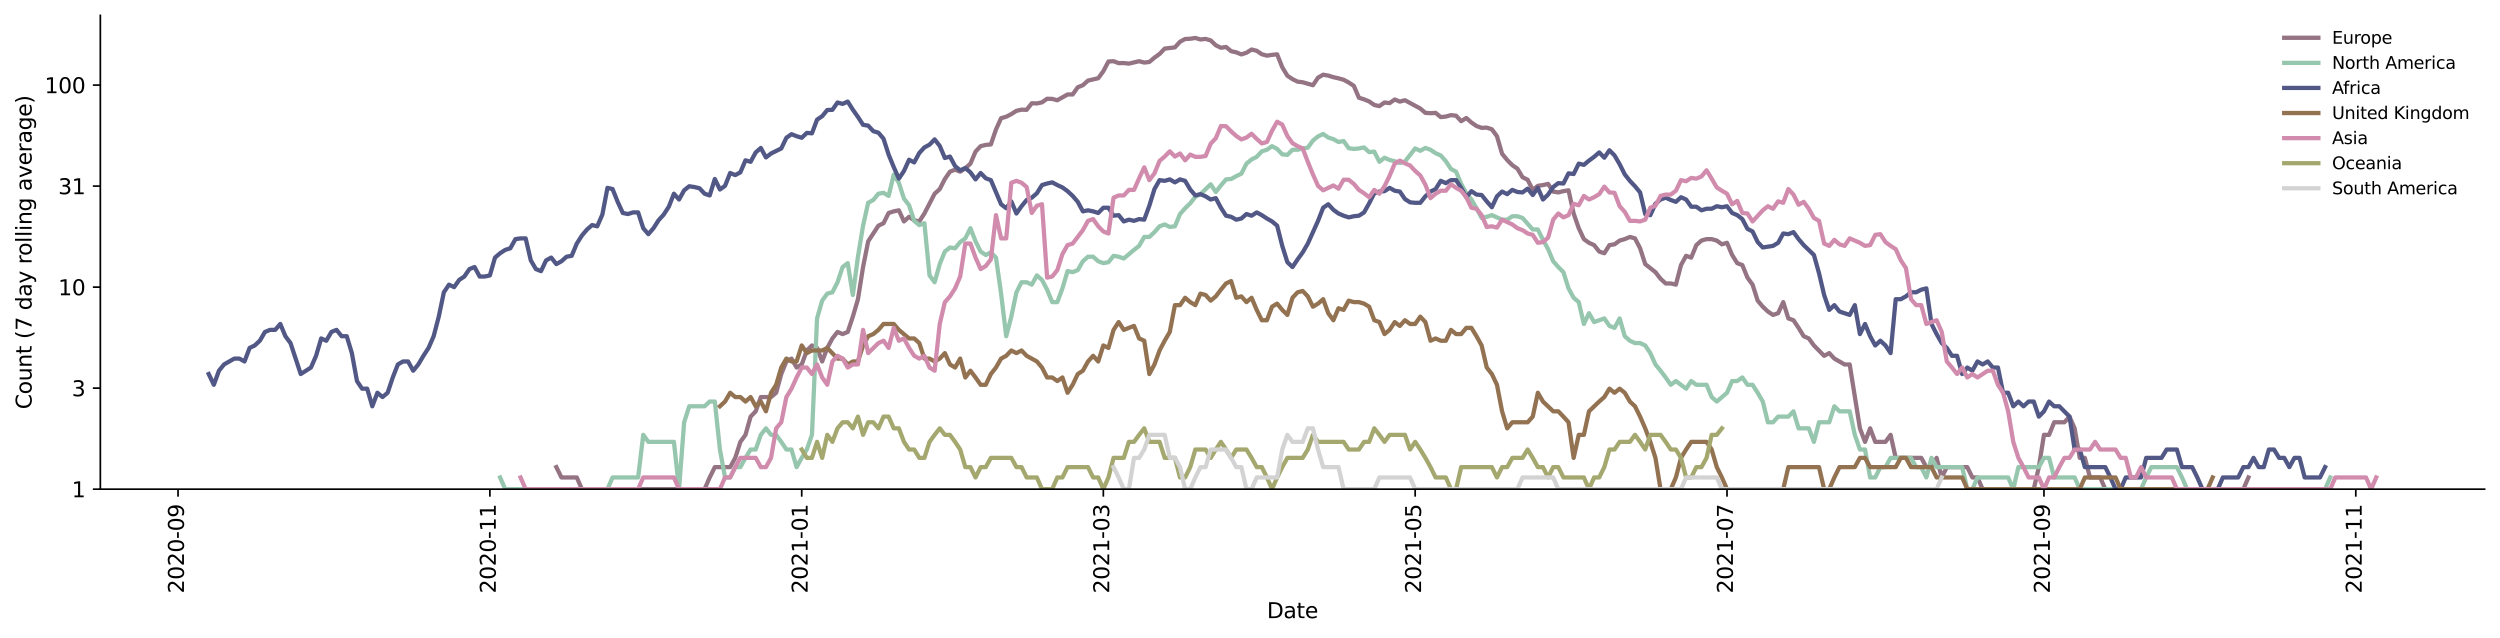 <?xml version="1.0" encoding="utf-8" standalone="no"?>
<!DOCTYPE svg PUBLIC "-//W3C//DTD SVG 1.1//EN"
  "http://www.w3.org/Graphics/SVG/1.1/DTD/svg11.dtd">
<svg height="298.621pt" version="1.1" viewBox="0 0 1170.166 298.621" width="1170.166pt" xmlns="http://www.w3.org/2000/svg" xmlns:xlink="http://www.w3.org/1999/xlink">
 <defs>
  <style type="text/css">*{stroke-linecap:butt;stroke-linejoin:round;}</style>
 </defs>
 <g id="figure_1">
  <g id="patch_1">
   <path d="M 0 298.621 
L 1170.166 298.621 
L 1170.166 0 
L 0 0 
z
" style="fill:#ffffff;"/>
  </g>
  <g id="axes_1">
   <g id="patch_2">
    <path d="M 46.966 228.96 
L 1162.966 228.96 
L 1162.966 7.2 
L 46.966 7.2 
z
" style="fill:#ffffff;"/>
   </g>
   <g id="matplotlib.axis_1">
    <g id="xtick_1">
     <g id="line2d_1">
      <defs>
       <path d="M 0 0 
L 0 3.5 
" id="m74b339aa7c" style="stroke:#000000;stroke-width:0.8;"/>
      </defs>
      <g>
       <use style="stroke:#000000;stroke-width:0.8;" x="83.336" xlink:href="#m74b339aa7c" y="228.96"/>
      </g>
     </g>
     <g id="text_1">
      <!-- 2020-09 -->
      <g transform="translate(86.095 277.743)rotate(-90)scale(0.1 -0.1)">
       <defs>
        <path d="M 1228 531 
L 3431 531 
L 3431 0 
L 469 0 
L 469 531 
Q 828 903 1448 1529 
Q 2069 2156 2228 2338 
Q 2531 2678 2651 2914 
Q 2772 3150 2772 3378 
Q 2772 3750 2511 3984 
Q 2250 4219 1831 4219 
Q 1534 4219 1204 4116 
Q 875 4013 500 3803 
L 500 4441 
Q 881 4594 1212 4672 
Q 1544 4750 1819 4750 
Q 2544 4750 2975 4387 
Q 3406 4025 3406 3419 
Q 3406 3131 3298 2873 
Q 3191 2616 2906 2266 
Q 2828 2175 2409 1742 
Q 1991 1309 1228 531 
z
" id="DejaVuSans-32" transform="scale(0.016)"/>
        <path d="M 2034 4250 
Q 1547 4250 1301 3770 
Q 1056 3291 1056 2328 
Q 1056 1369 1301 889 
Q 1547 409 2034 409 
Q 2525 409 2770 889 
Q 3016 1369 3016 2328 
Q 3016 3291 2770 3770 
Q 2525 4250 2034 4250 
z
M 2034 4750 
Q 2819 4750 3233 4129 
Q 3647 3509 3647 2328 
Q 3647 1150 3233 529 
Q 2819 -91 2034 -91 
Q 1250 -91 836 529 
Q 422 1150 422 2328 
Q 422 3509 836 4129 
Q 1250 4750 2034 4750 
z
" id="DejaVuSans-30" transform="scale(0.016)"/>
        <path d="M 313 2009 
L 1997 2009 
L 1997 1497 
L 313 1497 
L 313 2009 
z
" id="DejaVuSans-2d" transform="scale(0.016)"/>
        <path d="M 703 97 
L 703 672 
Q 941 559 1184 500 
Q 1428 441 1663 441 
Q 2288 441 2617 861 
Q 2947 1281 2994 2138 
Q 2813 1869 2534 1725 
Q 2256 1581 1919 1581 
Q 1219 1581 811 2004 
Q 403 2428 403 3163 
Q 403 3881 828 4315 
Q 1253 4750 1959 4750 
Q 2769 4750 3195 4129 
Q 3622 3509 3622 2328 
Q 3622 1225 3098 567 
Q 2575 -91 1691 -91 
Q 1453 -91 1209 -44 
Q 966 3 703 97 
z
M 1959 2075 
Q 2384 2075 2632 2365 
Q 2881 2656 2881 3163 
Q 2881 3666 2632 3958 
Q 2384 4250 1959 4250 
Q 1534 4250 1286 3958 
Q 1038 3666 1038 3163 
Q 1038 2656 1286 2365 
Q 1534 2075 1959 2075 
z
" id="DejaVuSans-39" transform="scale(0.016)"/>
       </defs>
       <use xlink:href="#DejaVuSans-32"/>
       <use x="63.623" xlink:href="#DejaVuSans-30"/>
       <use x="127.246" xlink:href="#DejaVuSans-32"/>
       <use x="190.869" xlink:href="#DejaVuSans-30"/>
       <use x="254.492" xlink:href="#DejaVuSans-2d"/>
       <use x="290.576" xlink:href="#DejaVuSans-30"/>
       <use x="354.199" xlink:href="#DejaVuSans-39"/>
      </g>
     </g>
    </g>
    <g id="xtick_2">
     <g id="line2d_2">
      <g>
       <use style="stroke:#000000;stroke-width:0.8;" x="229.297" xlink:href="#m74b339aa7c" y="228.96"/>
      </g>
     </g>
     <g id="text_2">
      <!-- 2020-11 -->
      <g transform="translate(232.056 277.743)rotate(-90)scale(0.1 -0.1)">
       <defs>
        <path d="M 794 531 
L 1825 531 
L 1825 4091 
L 703 3866 
L 703 4441 
L 1819 4666 
L 2450 4666 
L 2450 531 
L 3481 531 
L 3481 0 
L 794 0 
L 794 531 
z
" id="DejaVuSans-31" transform="scale(0.016)"/>
       </defs>
       <use xlink:href="#DejaVuSans-32"/>
       <use x="63.623" xlink:href="#DejaVuSans-30"/>
       <use x="127.246" xlink:href="#DejaVuSans-32"/>
       <use x="190.869" xlink:href="#DejaVuSans-30"/>
       <use x="254.492" xlink:href="#DejaVuSans-2d"/>
       <use x="290.576" xlink:href="#DejaVuSans-31"/>
       <use x="354.199" xlink:href="#DejaVuSans-31"/>
      </g>
     </g>
    </g>
    <g id="xtick_3">
     <g id="line2d_3">
      <g>
       <use style="stroke:#000000;stroke-width:0.8;" x="375.257" xlink:href="#m74b339aa7c" y="228.96"/>
      </g>
     </g>
     <g id="text_3">
      <!-- 2021-01 -->
      <g transform="translate(378.017 277.743)rotate(-90)scale(0.1 -0.1)">
       <use xlink:href="#DejaVuSans-32"/>
       <use x="63.623" xlink:href="#DejaVuSans-30"/>
       <use x="127.246" xlink:href="#DejaVuSans-32"/>
       <use x="190.869" xlink:href="#DejaVuSans-31"/>
       <use x="254.492" xlink:href="#DejaVuSans-2d"/>
       <use x="290.576" xlink:href="#DejaVuSans-30"/>
       <use x="354.199" xlink:href="#DejaVuSans-31"/>
      </g>
     </g>
    </g>
    <g id="xtick_4">
     <g id="line2d_4">
      <g>
       <use style="stroke:#000000;stroke-width:0.8;" x="516.432" xlink:href="#m74b339aa7c" y="228.96"/>
      </g>
     </g>
     <g id="text_4">
      <!-- 2021-03 -->
      <g transform="translate(519.192 277.743)rotate(-90)scale(0.1 -0.1)">
       <defs>
        <path d="M 2597 2516 
Q 3050 2419 3304 2112 
Q 3559 1806 3559 1356 
Q 3559 666 3084 287 
Q 2609 -91 1734 -91 
Q 1441 -91 1130 -33 
Q 819 25 488 141 
L 488 750 
Q 750 597 1062 519 
Q 1375 441 1716 441 
Q 2309 441 2620 675 
Q 2931 909 2931 1356 
Q 2931 1769 2642 2001 
Q 2353 2234 1838 2234 
L 1294 2234 
L 1294 2753 
L 1863 2753 
Q 2328 2753 2575 2939 
Q 2822 3125 2822 3475 
Q 2822 3834 2567 4026 
Q 2313 4219 1838 4219 
Q 1578 4219 1281 4162 
Q 984 4106 628 3988 
L 628 4550 
Q 988 4650 1302 4700 
Q 1616 4750 1894 4750 
Q 2613 4750 3031 4423 
Q 3450 4097 3450 3541 
Q 3450 3153 3228 2886 
Q 3006 2619 2597 2516 
z
" id="DejaVuSans-33" transform="scale(0.016)"/>
       </defs>
       <use xlink:href="#DejaVuSans-32"/>
       <use x="63.623" xlink:href="#DejaVuSans-30"/>
       <use x="127.246" xlink:href="#DejaVuSans-32"/>
       <use x="190.869" xlink:href="#DejaVuSans-31"/>
       <use x="254.492" xlink:href="#DejaVuSans-2d"/>
       <use x="290.576" xlink:href="#DejaVuSans-30"/>
       <use x="354.199" xlink:href="#DejaVuSans-33"/>
      </g>
     </g>
    </g>
    <g id="xtick_5">
     <g id="line2d_5">
      <g>
       <use style="stroke:#000000;stroke-width:0.8;" x="662.393" xlink:href="#m74b339aa7c" y="228.96"/>
      </g>
     </g>
     <g id="text_5">
      <!-- 2021-05 -->
      <g transform="translate(665.152 277.743)rotate(-90)scale(0.1 -0.1)">
       <defs>
        <path d="M 691 4666 
L 3169 4666 
L 3169 4134 
L 1269 4134 
L 1269 2991 
Q 1406 3038 1543 3061 
Q 1681 3084 1819 3084 
Q 2600 3084 3056 2656 
Q 3513 2228 3513 1497 
Q 3513 744 3044 326 
Q 2575 -91 1722 -91 
Q 1428 -91 1123 -41 
Q 819 9 494 109 
L 494 744 
Q 775 591 1075 516 
Q 1375 441 1709 441 
Q 2250 441 2565 725 
Q 2881 1009 2881 1497 
Q 2881 1984 2565 2268 
Q 2250 2553 1709 2553 
Q 1456 2553 1204 2497 
Q 953 2441 691 2322 
L 691 4666 
z
" id="DejaVuSans-35" transform="scale(0.016)"/>
       </defs>
       <use xlink:href="#DejaVuSans-32"/>
       <use x="63.623" xlink:href="#DejaVuSans-30"/>
       <use x="127.246" xlink:href="#DejaVuSans-32"/>
       <use x="190.869" xlink:href="#DejaVuSans-31"/>
       <use x="254.492" xlink:href="#DejaVuSans-2d"/>
       <use x="290.576" xlink:href="#DejaVuSans-30"/>
       <use x="354.199" xlink:href="#DejaVuSans-35"/>
      </g>
     </g>
    </g>
    <g id="xtick_6">
     <g id="line2d_6">
      <g>
       <use style="stroke:#000000;stroke-width:0.8;" x="808.353" xlink:href="#m74b339aa7c" y="228.96"/>
      </g>
     </g>
     <g id="text_6">
      <!-- 2021-07 -->
      <g transform="translate(811.113 277.743)rotate(-90)scale(0.1 -0.1)">
       <defs>
        <path d="M 525 4666 
L 3525 4666 
L 3525 4397 
L 1831 0 
L 1172 0 
L 2766 4134 
L 525 4134 
L 525 4666 
z
" id="DejaVuSans-37" transform="scale(0.016)"/>
       </defs>
       <use xlink:href="#DejaVuSans-32"/>
       <use x="63.623" xlink:href="#DejaVuSans-30"/>
       <use x="127.246" xlink:href="#DejaVuSans-32"/>
       <use x="190.869" xlink:href="#DejaVuSans-31"/>
       <use x="254.492" xlink:href="#DejaVuSans-2d"/>
       <use x="290.576" xlink:href="#DejaVuSans-30"/>
       <use x="354.199" xlink:href="#DejaVuSans-37"/>
      </g>
     </g>
    </g>
    <g id="xtick_7">
     <g id="line2d_7">
      <g>
       <use style="stroke:#000000;stroke-width:0.8;" x="956.707" xlink:href="#m74b339aa7c" y="228.96"/>
      </g>
     </g>
     <g id="text_7">
      <!-- 2021-09 -->
      <g transform="translate(959.466 277.743)rotate(-90)scale(0.1 -0.1)">
       <use xlink:href="#DejaVuSans-32"/>
       <use x="63.623" xlink:href="#DejaVuSans-30"/>
       <use x="127.246" xlink:href="#DejaVuSans-32"/>
       <use x="190.869" xlink:href="#DejaVuSans-31"/>
       <use x="254.492" xlink:href="#DejaVuSans-2d"/>
       <use x="290.576" xlink:href="#DejaVuSans-30"/>
       <use x="354.199" xlink:href="#DejaVuSans-39"/>
      </g>
     </g>
    </g>
    <g id="xtick_8">
     <g id="line2d_8">
      <g>
       <use style="stroke:#000000;stroke-width:0.8;" x="1102.667" xlink:href="#m74b339aa7c" y="228.96"/>
      </g>
     </g>
     <g id="text_8">
      <!-- 2021-11 -->
      <g transform="translate(1105.427 277.743)rotate(-90)scale(0.1 -0.1)">
       <use xlink:href="#DejaVuSans-32"/>
       <use x="63.623" xlink:href="#DejaVuSans-30"/>
       <use x="127.246" xlink:href="#DejaVuSans-32"/>
       <use x="190.869" xlink:href="#DejaVuSans-31"/>
       <use x="254.492" xlink:href="#DejaVuSans-2d"/>
       <use x="290.576" xlink:href="#DejaVuSans-31"/>
       <use x="354.199" xlink:href="#DejaVuSans-31"/>
      </g>
     </g>
    </g>
    <g id="text_9">
     <!-- Date -->
     <g transform="translate(593.015 289.341)scale(0.1 -0.1)">
      <defs>
       <path d="M 1259 4147 
L 1259 519 
L 2022 519 
Q 2988 519 3436 956 
Q 3884 1394 3884 2338 
Q 3884 3275 3436 3711 
Q 2988 4147 2022 4147 
L 1259 4147 
z
M 628 4666 
L 1925 4666 
Q 3281 4666 3915 4102 
Q 4550 3538 4550 2338 
Q 4550 1131 3912 565 
Q 3275 0 1925 0 
L 628 0 
L 628 4666 
z
" id="DejaVuSans-44" transform="scale(0.016)"/>
       <path d="M 2194 1759 
Q 1497 1759 1228 1600 
Q 959 1441 959 1056 
Q 959 750 1161 570 
Q 1363 391 1709 391 
Q 2188 391 2477 730 
Q 2766 1069 2766 1631 
L 2766 1759 
L 2194 1759 
z
M 3341 1997 
L 3341 0 
L 2766 0 
L 2766 531 
Q 2569 213 2275 61 
Q 1981 -91 1556 -91 
Q 1019 -91 701 211 
Q 384 513 384 1019 
Q 384 1609 779 1909 
Q 1175 2209 1959 2209 
L 2766 2209 
L 2766 2266 
Q 2766 2663 2505 2880 
Q 2244 3097 1772 3097 
Q 1472 3097 1187 3025 
Q 903 2953 641 2809 
L 641 3341 
Q 956 3463 1253 3523 
Q 1550 3584 1831 3584 
Q 2591 3584 2966 3190 
Q 3341 2797 3341 1997 
z
" id="DejaVuSans-61" transform="scale(0.016)"/>
       <path d="M 1172 4494 
L 1172 3500 
L 2356 3500 
L 2356 3053 
L 1172 3053 
L 1172 1153 
Q 1172 725 1289 603 
Q 1406 481 1766 481 
L 2356 481 
L 2356 0 
L 1766 0 
Q 1100 0 847 248 
Q 594 497 594 1153 
L 594 3053 
L 172 3053 
L 172 3500 
L 594 3500 
L 594 4494 
L 1172 4494 
z
" id="DejaVuSans-74" transform="scale(0.016)"/>
       <path d="M 3597 1894 
L 3597 1613 
L 953 1613 
Q 991 1019 1311 708 
Q 1631 397 2203 397 
Q 2534 397 2845 478 
Q 3156 559 3463 722 
L 3463 178 
Q 3153 47 2828 -22 
Q 2503 -91 2169 -91 
Q 1331 -91 842 396 
Q 353 884 353 1716 
Q 353 2575 817 3079 
Q 1281 3584 2069 3584 
Q 2775 3584 3186 3129 
Q 3597 2675 3597 1894 
z
M 3022 2063 
Q 3016 2534 2758 2815 
Q 2500 3097 2075 3097 
Q 1594 3097 1305 2825 
Q 1016 2553 972 2059 
L 3022 2063 
z
" id="DejaVuSans-65" transform="scale(0.016)"/>
      </defs>
      <use xlink:href="#DejaVuSans-44"/>
      <use x="77.002" xlink:href="#DejaVuSans-61"/>
      <use x="138.281" xlink:href="#DejaVuSans-74"/>
      <use x="177.49" xlink:href="#DejaVuSans-65"/>
     </g>
    </g>
   </g>
   <g id="matplotlib.axis_2">
    <g id="ytick_1">
     <g id="line2d_9">
      <defs>
       <path d="M 0 0 
L -3.5 0 
" id="mf3355ac647" style="stroke:#000000;stroke-width:0.8;"/>
      </defs>
      <g>
       <use style="stroke:#000000;stroke-width:0.8;" x="46.966" xlink:href="#mf3355ac647" y="228.96"/>
      </g>
     </g>
     <g id="text_10">
      <!-- 1 -->
      <g transform="translate(33.603 232.759)scale(0.1 -0.1)">
       <use xlink:href="#DejaVuSans-31"/>
      </g>
     </g>
    </g>
    <g id="ytick_2">
     <g id="line2d_10">
      <g>
       <use style="stroke:#000000;stroke-width:0.8;" x="46.966" xlink:href="#mf3355ac647" y="181.677"/>
      </g>
     </g>
     <g id="text_11">
      <!-- 3 -->
      <g transform="translate(33.603 185.476)scale(0.1 -0.1)">
       <use xlink:href="#DejaVuSans-33"/>
      </g>
     </g>
    </g>
    <g id="ytick_3">
     <g id="line2d_11">
      <g>
       <use style="stroke:#000000;stroke-width:0.8;" x="46.966" xlink:href="#mf3355ac647" y="134.394"/>
      </g>
     </g>
     <g id="text_12">
      <!-- 10 -->
      <g transform="translate(27.241 138.193)scale(0.1 -0.1)">
       <use xlink:href="#DejaVuSans-31"/>
       <use x="63.623" xlink:href="#DejaVuSans-30"/>
      </g>
     </g>
    </g>
    <g id="ytick_4">
     <g id="line2d_12">
      <g>
       <use style="stroke:#000000;stroke-width:0.8;" x="46.966" xlink:href="#mf3355ac647" y="87.111"/>
      </g>
     </g>
     <g id="text_13">
      <!-- 31 -->
      <g transform="translate(27.241 90.91)scale(0.1 -0.1)">
       <use xlink:href="#DejaVuSans-33"/>
       <use x="63.623" xlink:href="#DejaVuSans-31"/>
      </g>
     </g>
    </g>
    <g id="ytick_5">
     <g id="line2d_13">
      <g>
       <use style="stroke:#000000;stroke-width:0.8;" x="46.966" xlink:href="#mf3355ac647" y="39.828"/>
      </g>
     </g>
     <g id="text_14">
      <!-- 100 -->
      <g transform="translate(20.878 43.627)scale(0.1 -0.1)">
       <use xlink:href="#DejaVuSans-31"/>
       <use x="63.623" xlink:href="#DejaVuSans-30"/>
       <use x="127.246" xlink:href="#DejaVuSans-30"/>
      </g>
     </g>
    </g>
    <g id="text_15">
     <!-- Count (7 day rolling average) -->
     <g transform="translate(14.798 191.548)rotate(-90)scale(0.1 -0.1)">
      <defs>
       <path d="M 4122 4306 
L 4122 3641 
Q 3803 3938 3442 4084 
Q 3081 4231 2675 4231 
Q 1875 4231 1450 3742 
Q 1025 3253 1025 2328 
Q 1025 1406 1450 917 
Q 1875 428 2675 428 
Q 3081 428 3442 575 
Q 3803 722 4122 1019 
L 4122 359 
Q 3791 134 3420 21 
Q 3050 -91 2638 -91 
Q 1578 -91 968 557 
Q 359 1206 359 2328 
Q 359 3453 968 4101 
Q 1578 4750 2638 4750 
Q 3056 4750 3426 4639 
Q 3797 4528 4122 4306 
z
" id="DejaVuSans-43" transform="scale(0.016)"/>
       <path d="M 1959 3097 
Q 1497 3097 1228 2736 
Q 959 2375 959 1747 
Q 959 1119 1226 758 
Q 1494 397 1959 397 
Q 2419 397 2687 759 
Q 2956 1122 2956 1747 
Q 2956 2369 2687 2733 
Q 2419 3097 1959 3097 
z
M 1959 3584 
Q 2709 3584 3137 3096 
Q 3566 2609 3566 1747 
Q 3566 888 3137 398 
Q 2709 -91 1959 -91 
Q 1206 -91 779 398 
Q 353 888 353 1747 
Q 353 2609 779 3096 
Q 1206 3584 1959 3584 
z
" id="DejaVuSans-6f" transform="scale(0.016)"/>
       <path d="M 544 1381 
L 544 3500 
L 1119 3500 
L 1119 1403 
Q 1119 906 1312 657 
Q 1506 409 1894 409 
Q 2359 409 2629 706 
Q 2900 1003 2900 1516 
L 2900 3500 
L 3475 3500 
L 3475 0 
L 2900 0 
L 2900 538 
Q 2691 219 2414 64 
Q 2138 -91 1772 -91 
Q 1169 -91 856 284 
Q 544 659 544 1381 
z
M 1991 3584 
L 1991 3584 
z
" id="DejaVuSans-75" transform="scale(0.016)"/>
       <path d="M 3513 2113 
L 3513 0 
L 2938 0 
L 2938 2094 
Q 2938 2591 2744 2837 
Q 2550 3084 2163 3084 
Q 1697 3084 1428 2787 
Q 1159 2491 1159 1978 
L 1159 0 
L 581 0 
L 581 3500 
L 1159 3500 
L 1159 2956 
Q 1366 3272 1645 3428 
Q 1925 3584 2291 3584 
Q 2894 3584 3203 3211 
Q 3513 2838 3513 2113 
z
" id="DejaVuSans-6e" transform="scale(0.016)"/>
       <path id="DejaVuSans-20" transform="scale(0.016)"/>
       <path d="M 1984 4856 
Q 1566 4138 1362 3434 
Q 1159 2731 1159 2009 
Q 1159 1288 1364 580 
Q 1569 -128 1984 -844 
L 1484 -844 
Q 1016 -109 783 600 
Q 550 1309 550 2009 
Q 550 2706 781 3412 
Q 1013 4119 1484 4856 
L 1984 4856 
z
" id="DejaVuSans-28" transform="scale(0.016)"/>
       <path d="M 2906 2969 
L 2906 4863 
L 3481 4863 
L 3481 0 
L 2906 0 
L 2906 525 
Q 2725 213 2448 61 
Q 2172 -91 1784 -91 
Q 1150 -91 751 415 
Q 353 922 353 1747 
Q 353 2572 751 3078 
Q 1150 3584 1784 3584 
Q 2172 3584 2448 3432 
Q 2725 3281 2906 2969 
z
M 947 1747 
Q 947 1113 1208 752 
Q 1469 391 1925 391 
Q 2381 391 2643 752 
Q 2906 1113 2906 1747 
Q 2906 2381 2643 2742 
Q 2381 3103 1925 3103 
Q 1469 3103 1208 2742 
Q 947 2381 947 1747 
z
" id="DejaVuSans-64" transform="scale(0.016)"/>
       <path d="M 2059 -325 
Q 1816 -950 1584 -1140 
Q 1353 -1331 966 -1331 
L 506 -1331 
L 506 -850 
L 844 -850 
Q 1081 -850 1212 -737 
Q 1344 -625 1503 -206 
L 1606 56 
L 191 3500 
L 800 3500 
L 1894 763 
L 2988 3500 
L 3597 3500 
L 2059 -325 
z
" id="DejaVuSans-79" transform="scale(0.016)"/>
       <path d="M 2631 2963 
Q 2534 3019 2420 3045 
Q 2306 3072 2169 3072 
Q 1681 3072 1420 2755 
Q 1159 2438 1159 1844 
L 1159 0 
L 581 0 
L 581 3500 
L 1159 3500 
L 1159 2956 
Q 1341 3275 1631 3429 
Q 1922 3584 2338 3584 
Q 2397 3584 2469 3576 
Q 2541 3569 2628 3553 
L 2631 2963 
z
" id="DejaVuSans-72" transform="scale(0.016)"/>
       <path d="M 603 4863 
L 1178 4863 
L 1178 0 
L 603 0 
L 603 4863 
z
" id="DejaVuSans-6c" transform="scale(0.016)"/>
       <path d="M 603 3500 
L 1178 3500 
L 1178 0 
L 603 0 
L 603 3500 
z
M 603 4863 
L 1178 4863 
L 1178 4134 
L 603 4134 
L 603 4863 
z
" id="DejaVuSans-69" transform="scale(0.016)"/>
       <path d="M 2906 1791 
Q 2906 2416 2648 2759 
Q 2391 3103 1925 3103 
Q 1463 3103 1205 2759 
Q 947 2416 947 1791 
Q 947 1169 1205 825 
Q 1463 481 1925 481 
Q 2391 481 2648 825 
Q 2906 1169 2906 1791 
z
M 3481 434 
Q 3481 -459 3084 -895 
Q 2688 -1331 1869 -1331 
Q 1566 -1331 1297 -1286 
Q 1028 -1241 775 -1147 
L 775 -588 
Q 1028 -725 1275 -790 
Q 1522 -856 1778 -856 
Q 2344 -856 2625 -561 
Q 2906 -266 2906 331 
L 2906 616 
Q 2728 306 2450 153 
Q 2172 0 1784 0 
Q 1141 0 747 490 
Q 353 981 353 1791 
Q 353 2603 747 3093 
Q 1141 3584 1784 3584 
Q 2172 3584 2450 3431 
Q 2728 3278 2906 2969 
L 2906 3500 
L 3481 3500 
L 3481 434 
z
" id="DejaVuSans-67" transform="scale(0.016)"/>
       <path d="M 191 3500 
L 800 3500 
L 1894 563 
L 2988 3500 
L 3597 3500 
L 2284 0 
L 1503 0 
L 191 3500 
z
" id="DejaVuSans-76" transform="scale(0.016)"/>
       <path d="M 513 4856 
L 1013 4856 
Q 1481 4119 1714 3412 
Q 1947 2706 1947 2009 
Q 1947 1309 1714 600 
Q 1481 -109 1013 -844 
L 513 -844 
Q 928 -128 1133 580 
Q 1338 1288 1338 2009 
Q 1338 2731 1133 3434 
Q 928 4138 513 4856 
z
" id="DejaVuSans-29" transform="scale(0.016)"/>
      </defs>
      <use xlink:href="#DejaVuSans-43"/>
      <use x="69.824" xlink:href="#DejaVuSans-6f"/>
      <use x="131.006" xlink:href="#DejaVuSans-75"/>
      <use x="194.385" xlink:href="#DejaVuSans-6e"/>
      <use x="257.764" xlink:href="#DejaVuSans-74"/>
      <use x="296.973" xlink:href="#DejaVuSans-20"/>
      <use x="328.76" xlink:href="#DejaVuSans-28"/>
      <use x="367.773" xlink:href="#DejaVuSans-37"/>
      <use x="431.396" xlink:href="#DejaVuSans-20"/>
      <use x="463.184" xlink:href="#DejaVuSans-64"/>
      <use x="526.66" xlink:href="#DejaVuSans-61"/>
      <use x="587.939" xlink:href="#DejaVuSans-79"/>
      <use x="647.119" xlink:href="#DejaVuSans-20"/>
      <use x="678.906" xlink:href="#DejaVuSans-72"/>
      <use x="717.77" xlink:href="#DejaVuSans-6f"/>
      <use x="778.951" xlink:href="#DejaVuSans-6c"/>
      <use x="806.734" xlink:href="#DejaVuSans-6c"/>
      <use x="834.518" xlink:href="#DejaVuSans-69"/>
      <use x="862.301" xlink:href="#DejaVuSans-6e"/>
      <use x="925.68" xlink:href="#DejaVuSans-67"/>
      <use x="989.156" xlink:href="#DejaVuSans-20"/>
      <use x="1020.943" xlink:href="#DejaVuSans-61"/>
      <use x="1082.223" xlink:href="#DejaVuSans-76"/>
      <use x="1141.402" xlink:href="#DejaVuSans-65"/>
      <use x="1202.926" xlink:href="#DejaVuSans-72"/>
      <use x="1244.039" xlink:href="#DejaVuSans-61"/>
      <use x="1305.318" xlink:href="#DejaVuSans-67"/>
      <use x="1368.795" xlink:href="#DejaVuSans-65"/>
      <use x="1430.318" xlink:href="#DejaVuSans-29"/>
     </g>
    </g>
   </g>
   <g id="line2d_14">
    <path clip-path="url(#p01add381a5)" d="M 260.403 218.639 
L 262.796 223.476 
L 269.974 223.476 
L 272.367 228.96 
L 329.794 228.96 
L 332.187 223.476 
L 334.58 218.639 
L 341.758 218.639 
L 344.151 214.312 
L 346.544 206.824 
L 348.936 203.536 
L 351.329 195.009 
L 353.722 192.519 
L 356.115 185.844 
L 360.9 185.844 
L 363.293 183.841 
L 365.686 175.069 
L 368.079 169.192 
L 370.472 167.845 
L 372.864 172.026 
L 375.257 170.584 
L 377.65 164.052 
L 380.043 161.704 
L 382.436 162.861 
L 384.828 169.192 
L 387.221 162.861 
L 389.614 158.417 
L 392.007 155.373 
L 394.4 156.363 
L 396.792 155.373 
L 399.185 148.213 
L 401.578 140.046 
L 403.971 124.995 
L 406.364 112.948 
L 411.149 105.634 
L 413.542 104.486 
L 415.935 99.68 
L 418.328 98.931 
L 420.72 98.439 
L 423.113 103.644 
L 425.506 101.482 
L 427.899 103.093 
L 430.292 103.644 
L 432.684 99.932 
L 437.47 90.667 
L 439.863 88.5 
L 442.256 83.79 
L 444.648 80.345 
L 447.041 79.412 
L 449.434 80.345 
L 451.827 78.801 
L 454.219 76.589 
L 456.612 70.961 
L 459.005 68.413 
L 461.398 67.828 
L 463.791 67.597 
L 466.183 60.612 
L 468.576 55.323 
L 470.969 54.644 
L 473.362 53.401 
L 475.755 51.878 
L 478.147 51.331 
L 480.54 51.409 
L 482.933 48.337 
L 485.326 48.41 
L 487.719 47.907 
L 490.111 46.227 
L 492.504 46.296 
L 494.897 46.919 
L 499.683 44.22 
L 502.075 44.22 
L 504.468 40.838 
L 506.861 39.887 
L 509.254 37.712 
L 514.039 36.613 
L 516.432 33.33 
L 518.825 28.783 
L 521.218 28.648 
L 523.611 29.552 
L 526.003 29.506 
L 528.396 29.781 
L 533.182 28.648 
L 535.575 29.279 
L 537.967 29.008 
L 540.36 26.984 
L 542.753 25.262 
L 545.146 22.748 
L 549.931 22.171 
L 552.324 19.547 
L 554.717 18.243 
L 557.11 18.139 
L 559.503 17.76 
L 561.895 18.486 
L 564.288 18.208 
L 566.681 18.907 
L 569.074 21.19 
L 571.466 22.362 
L 573.859 21.981 
L 576.252 23.965 
L 578.645 24.487 
L 581.038 25.468 
L 583.43 24.689 
L 585.823 23.176 
L 588.216 23.767 
L 590.609 25.385 
L 593.002 26.051 
L 595.394 25.675 
L 597.787 25.427 
L 600.18 31.469 
L 602.573 35.436 
L 604.966 37.049 
L 607.358 38.217 
L 609.751 38.5 
L 614.537 39.887 
L 616.93 36.342 
L 619.322 34.964 
L 621.715 35.384 
L 624.108 36.127 
L 626.501 36.667 
L 628.894 37.324 
L 631.286 38.614 
L 633.679 40.181 
L 636.072 45.75 
L 638.465 46.502 
L 640.858 47.48 
L 643.25 49.139 
L 645.643 49.658 
L 648.036 47.978 
L 650.429 48.265 
L 652.822 46.571 
L 655.214 47.551 
L 657.607 46.919 
L 662.393 49.509 
L 664.786 50.791 
L 667.178 52.833 
L 669.571 52.995 
L 671.964 52.833 
L 674.357 54.813 
L 676.75 54.56 
L 679.142 53.894 
L 681.535 54.142 
L 683.928 56.715 
L 686.321 55.238 
L 688.713 57.34 
L 691.106 58.99 
L 693.499 59.841 
L 695.892 59.745 
L 698.285 60.515 
L 700.677 63.746 
L 703.07 71.975 
L 705.463 74.901 
L 707.856 77.313 
L 710.249 78.953 
L 712.641 82.944 
L 715.034 84.134 
L 717.427 88.885 
L 719.82 86.992 
L 722.213 86.624 
L 724.605 86.077 
L 726.998 89.667 
L 729.391 90.064 
L 731.784 89.47 
L 734.177 89.079 
L 736.569 99.932 
L 738.962 106.816 
L 741.355 111.917 
L 743.748 113.65 
L 746.141 114.726 
L 748.533 117.742 
L 750.926 118.531 
L 753.319 114.726 
L 755.712 114.364 
L 758.105 112.601 
L 760.497 111.917 
L 762.89 110.911 
L 765.283 111.579 
L 767.676 116.206 
L 770.069 123.619 
L 774.854 127.398 
L 777.247 130.48 
L 779.64 132.67 
L 782.033 132.67 
L 784.425 133.237 
L 786.818 124.073 
L 789.211 119.745 
L 791.604 120.575 
L 793.996 114.726 
L 796.389 112.601 
L 798.782 111.917 
L 801.175 111.917 
L 803.568 112.601 
L 805.96 114.364 
L 808.353 113.65 
L 810.746 119.337 
L 813.139 123.17 
L 815.532 124.073 
L 817.924 129.95 
L 820.317 133.237 
L 822.71 140.725 
L 825.103 143.558 
L 827.496 145.82 
L 829.888 147.399 
L 832.281 146.602 
L 834.674 141.415 
L 837.067 149.042 
L 839.46 149.889 
L 841.852 153.463 
L 844.245 157.377 
L 846.638 158.417 
L 849.031 161.704 
L 853.816 166.541 
L 856.209 165.278 
L 858.602 167.845 
L 863.388 170.584 
L 865.78 170.584 
L 870.566 200.493 
L 872.959 206.824 
L 875.352 200.493 
L 877.744 206.824 
L 882.53 206.824 
L 884.923 203.536 
L 887.316 214.312 
L 899.28 214.312 
L 901.672 218.639 
L 904.065 218.639 
L 906.458 214.312 
L 908.851 223.476 
L 911.243 218.639 
L 920.815 218.639 
L 923.207 223.476 
L 925.6 223.476 
L 927.993 228.96 
L 951.921 228.96 
L 954.314 218.639 
L 956.707 203.536 
L 959.099 203.536 
L 961.492 197.659 
L 966.278 197.659 
L 968.671 195.009 
L 971.063 200.493 
L 973.456 214.312 
L 975.849 214.312 
L 978.242 223.476 
L 983.027 223.476 
L 985.42 228.96 
L 1050.026 228.96 
L 1052.418 223.476 
L 1052.418 223.476 
" style="fill:none;stroke:#947383;stroke-linecap:square;stroke-width:2;"/>
   </g>
   <g id="line2d_15">
    <path clip-path="url(#p01add381a5)" d="M 234.082 223.476 
L 236.475 228.96 
L 284.331 228.96 
L 286.724 223.476 
L 298.688 223.476 
L 301.081 203.536 
L 303.473 206.824 
L 315.437 206.824 
L 317.83 228.96 
L 320.223 197.659 
L 322.616 190.171 
L 329.794 190.171 
L 332.187 187.951 
L 334.58 187.951 
L 336.972 210.397 
L 339.365 223.476 
L 341.758 223.476 
L 344.151 218.639 
L 346.544 218.639 
L 348.936 214.312 
L 351.329 210.397 
L 353.722 210.397 
L 356.115 203.536 
L 358.508 200.493 
L 360.9 203.536 
L 363.293 203.536 
L 365.686 206.824 
L 368.079 210.397 
L 370.472 210.397 
L 372.864 218.639 
L 375.257 214.312 
L 377.65 210.397 
L 380.043 203.536 
L 382.436 149.042 
L 384.828 140.725 
L 387.221 137.437 
L 389.614 136.81 
L 392.007 132.112 
L 394.4 124.995 
L 396.792 123.17 
L 399.185 138.074 
L 401.578 120.158 
L 403.971 105.634 
L 406.364 94.926 
L 408.756 93.602 
L 411.149 90.667 
L 413.542 90.264 
L 415.935 91.691 
L 418.328 81.787 
L 420.72 85.538 
L 423.113 92.955 
L 425.506 96.064 
L 427.899 103.368 
L 430.292 105.344 
L 432.684 104.486 
L 435.077 128.91 
L 437.47 132.112 
L 439.863 123.619 
L 442.256 117.742 
L 444.648 115.831 
L 447.041 116.206 
L 449.434 113.297 
L 451.827 111.579 
L 454.219 106.816 
L 456.612 112.948 
L 459.005 117.742 
L 461.398 119.337 
L 463.791 118.135 
L 466.183 120.575 
L 468.576 137.437 
L 470.969 157.377 
L 473.362 148.213 
L 475.755 136.81 
L 478.147 132.112 
L 480.54 132.112 
L 482.933 133.237 
L 485.326 128.91 
L 487.719 131.016 
L 490.111 135.584 
L 492.504 141.415 
L 494.897 141.415 
L 497.29 134.985 
L 499.683 126.906 
L 502.075 127.398 
L 504.468 126.42 
L 506.861 122.287 
L 509.254 120.158 
L 511.647 120.158 
L 514.039 122.287 
L 516.432 123.17 
L 518.825 122.726 
L 521.218 119.745 
L 523.611 120.158 
L 526.003 120.996 
L 530.789 116.967 
L 533.182 115.091 
L 535.575 110.911 
L 537.967 110.911 
L 540.36 108.656 
L 542.753 105.927 
L 545.146 105.056 
L 547.539 106.221 
L 549.931 105.927 
L 552.324 100.187 
L 554.717 97.472 
L 557.11 95.152 
L 559.503 92.108 
L 561.895 90.87 
L 566.681 86.259 
L 569.074 89.865 
L 571.466 86.808 
L 573.859 83.962 
L 576.252 83.79 
L 578.645 82.444 
L 581.038 81.301 
L 583.43 76.589 
L 585.823 74.626 
L 588.216 73.412 
L 590.609 70.836 
L 593.002 70.094 
L 595.394 68.413 
L 597.787 69.728 
L 600.18 72.233 
L 602.573 72.492 
L 604.966 70.094 
L 607.358 70.094 
L 609.751 69.486 
L 612.144 69.125 
L 614.537 65.791 
L 616.93 63.851 
L 619.322 62.708 
L 621.715 64.381 
L 624.108 65.134 
L 626.501 66.459 
L 628.894 66.013 
L 631.286 69.365 
L 633.679 69.728 
L 636.072 69.486 
L 638.465 69.005 
L 640.858 71.212 
L 643.25 70.961 
L 645.643 75.736 
L 648.036 73.813 
L 650.429 74.901 
L 652.822 75.456 
L 655.214 76.302 
L 657.607 75.596 
L 662.393 69.486 
L 664.786 70.587 
L 667.178 69.245 
L 669.571 70.094 
L 671.964 71.719 
L 674.357 72.753 
L 676.75 75.456 
L 679.142 79.105 
L 681.535 80.345 
L 683.928 86.077 
L 686.321 90.465 
L 688.713 93.385 
L 691.106 97.472 
L 693.499 102.012 
L 695.892 101.482 
L 698.285 100.7 
L 703.07 102.82 
L 705.463 102.82 
L 707.856 101.22 
L 710.249 101.22 
L 712.641 102.012 
L 717.427 107.42 
L 719.82 107.42 
L 722.213 112.258 
L 724.605 116.585 
L 726.998 122.287 
L 729.391 124.995 
L 731.784 127.398 
L 734.177 134.985 
L 736.569 139.378 
L 738.962 141.415 
L 741.355 151.637 
L 743.748 146.602 
L 746.141 150.754 
L 750.926 149.042 
L 753.319 152.54 
L 755.712 153.463 
L 758.105 149.042 
L 760.497 157.377 
L 762.89 159.484 
L 765.283 160.579 
L 767.676 160.579 
L 770.069 161.704 
L 772.461 165.278 
L 774.854 170.584 
L 777.247 173.519 
L 779.64 176.68 
L 782.033 180.104 
L 784.425 178.356 
L 789.211 181.93 
L 791.604 178.356 
L 793.996 180.104 
L 798.782 180.104 
L 801.175 185.844 
L 803.568 187.951 
L 808.353 183.841 
L 810.746 178.356 
L 813.139 178.356 
L 815.532 176.68 
L 817.924 180.104 
L 820.317 180.104 
L 822.71 183.841 
L 825.103 187.951 
L 827.496 197.659 
L 829.888 197.659 
L 832.281 195.009 
L 837.067 195.009 
L 839.46 192.519 
L 841.852 200.493 
L 846.638 200.493 
L 849.031 206.824 
L 851.424 197.659 
L 856.209 197.659 
L 858.602 190.171 
L 860.995 192.519 
L 865.78 192.519 
L 868.173 203.536 
L 870.566 210.397 
L 872.959 210.397 
L 875.352 223.476 
L 877.744 223.476 
L 880.137 218.639 
L 882.53 218.639 
L 884.923 214.312 
L 894.494 214.312 
L 896.887 218.639 
L 899.28 218.639 
L 901.672 223.476 
L 904.065 214.312 
L 906.458 218.639 
L 918.422 218.639 
L 920.815 228.96 
L 923.207 228.96 
L 925.6 223.476 
L 939.957 223.476 
L 942.35 228.96 
L 944.743 218.639 
L 954.314 218.639 
L 956.707 214.312 
L 959.099 214.312 
L 961.492 223.476 
L 971.063 223.476 
L 973.456 228.96 
L 1002.17 228.96 
L 1004.563 223.476 
L 1006.955 218.639 
L 1018.919 218.639 
L 1021.312 223.476 
L 1023.705 228.96 
L 1088.31 228.96 
L 1090.703 223.476 
L 1090.703 223.476 
" style="fill:none;stroke:#96c6ad;stroke-linecap:square;stroke-width:2;"/>
   </g>
   <g id="line2d_16">
    <path clip-path="url(#p01add381a5)" d="M 97.693 175.069 
L 100.086 180.104 
L 102.478 173.519 
L 104.871 170.584 
L 109.657 167.845 
L 112.05 167.845 
L 114.442 169.192 
L 116.835 162.861 
L 119.228 161.704 
L 121.621 159.484 
L 124.014 155.373 
L 126.406 154.407 
L 128.799 154.407 
L 131.192 151.637 
L 133.585 157.377 
L 135.978 160.579 
L 140.763 175.069 
L 145.549 172.026 
L 147.942 166.541 
L 150.334 158.417 
L 152.727 159.484 
L 155.12 155.373 
L 157.513 154.407 
L 159.906 157.377 
L 162.298 157.377 
L 164.691 165.278 
L 167.084 178.356 
L 169.477 181.93 
L 171.87 181.93 
L 174.262 190.171 
L 176.655 183.841 
L 179.048 185.844 
L 181.441 183.841 
L 183.834 176.68 
L 186.226 170.584 
L 188.619 169.192 
L 191.012 169.192 
L 193.405 173.519 
L 195.798 170.584 
L 198.19 166.541 
L 200.583 162.861 
L 202.976 157.377 
L 205.369 148.213 
L 207.762 136.81 
L 210.154 133.237 
L 212.547 134.394 
L 214.94 131.016 
L 217.333 129.426 
L 219.725 125.94 
L 222.118 124.995 
L 224.511 129.426 
L 226.904 129.426 
L 229.297 128.91 
L 231.689 120.575 
L 234.082 118.531 
L 236.475 116.967 
L 238.868 116.206 
L 241.261 111.917 
L 243.653 111.579 
L 246.046 111.579 
L 248.439 121.852 
L 250.832 125.94 
L 253.225 126.906 
L 255.617 121.852 
L 258.01 120.575 
L 260.403 123.619 
L 262.796 122.287 
L 265.189 120.158 
L 267.581 119.745 
L 269.974 114.005 
L 272.367 110.254 
L 274.76 107.42 
L 277.153 105.344 
L 279.545 105.927 
L 281.938 100.443 
L 284.331 87.928 
L 286.724 88.5 
L 289.117 94.48 
L 291.509 99.68 
L 293.902 100.187 
L 296.295 99.428 
L 298.688 99.428 
L 301.081 106.816 
L 303.473 109.607 
L 305.866 106.816 
L 308.259 103.093 
L 310.652 100.443 
L 313.045 96.762 
L 315.437 90.667 
L 317.83 93.385 
L 320.223 89.079 
L 322.616 87.178 
L 325.009 87.551 
L 327.401 88.117 
L 329.794 90.667 
L 332.187 91.484 
L 334.58 83.79 
L 336.972 88.692 
L 339.365 86.992 
L 341.758 80.98 
L 344.151 81.95 
L 346.544 80.661 
L 348.936 75.039 
L 351.329 75.736 
L 353.722 71.339 
L 356.115 69.245 
L 358.508 73.679 
L 360.9 71.847 
L 365.686 69.486 
L 368.079 64.488 
L 370.472 62.811 
L 372.864 63.746 
L 375.257 64.488 
L 377.65 62.2 
L 380.043 62.402 
L 382.436 56.013 
L 384.828 54.393 
L 387.221 51.487 
L 389.614 51.409 
L 392.007 47.978 
L 394.4 48.627 
L 396.792 47.551 
L 399.185 51.331 
L 401.578 54.729 
L 403.971 58.433 
L 406.364 58.803 
L 408.756 61.398 
L 411.149 62.098 
L 413.542 64.918 
L 415.935 72.362 
L 418.328 78.199 
L 420.72 83.62 
L 423.113 80.032 
L 425.506 74.763 
L 427.899 76.018 
L 430.292 71.592 
L 432.684 69.005 
L 435.077 67.712 
L 437.47 65.243 
L 439.863 68.295 
L 442.256 73.947 
L 444.648 73.279 
L 447.041 77.754 
L 449.434 79.721 
L 451.827 78.65 
L 454.219 80.661 
L 456.612 83.962 
L 459.005 80.98 
L 461.398 83.45 
L 463.791 84.307 
L 468.576 95.605 
L 470.969 97.472 
L 473.362 94.259 
L 475.755 99.932 
L 478.147 96.528 
L 480.54 93.602 
L 482.933 92.529 
L 485.326 90.465 
L 487.719 86.624 
L 490.111 85.897 
L 492.504 85.36 
L 494.897 86.624 
L 497.29 87.739 
L 499.683 89.47 
L 502.075 91.691 
L 504.468 94.48 
L 506.861 98.931 
L 509.254 98.439 
L 511.647 98.931 
L 514.039 99.68 
L 516.432 97.234 
L 518.825 97.234 
L 521.218 100.959 
L 523.611 100.7 
L 526.003 103.644 
L 528.396 102.82 
L 530.789 103.368 
L 533.182 102.549 
L 535.575 102.82 
L 537.967 96.296 
L 540.36 88.5 
L 542.753 84.307 
L 545.146 84.655 
L 547.539 83.962 
L 549.931 85.36 
L 552.324 83.962 
L 554.717 84.655 
L 557.11 88.692 
L 559.503 91.484 
L 561.895 90.87 
L 564.288 91.899 
L 566.681 93.385 
L 569.074 92.741 
L 571.466 97.234 
L 573.859 100.959 
L 576.252 101.482 
L 578.645 102.82 
L 581.038 102.28 
L 583.43 100.187 
L 585.823 100.959 
L 588.216 99.428 
L 590.609 100.7 
L 593.002 102.28 
L 595.394 103.644 
L 597.787 105.634 
L 600.18 115.091 
L 602.573 122.726 
L 604.966 124.995 
L 607.358 121.422 
L 609.751 118.135 
L 612.144 114.005 
L 616.93 103.368 
L 619.322 97.234 
L 621.715 95.605 
L 624.108 98.195 
L 626.501 99.932 
L 628.894 100.959 
L 631.286 101.747 
L 633.679 101.22 
L 636.072 100.959 
L 638.465 99.428 
L 640.858 95.152 
L 643.25 90.465 
L 645.643 89.667 
L 648.036 89.47 
L 650.429 87.928 
L 652.822 89.274 
L 655.214 89.667 
L 657.607 93.169 
L 660 94.703 
L 662.393 94.926 
L 664.786 94.926 
L 667.178 91.899 
L 669.571 89.667 
L 671.964 88.5 
L 674.357 84.655 
L 676.75 85.717 
L 679.142 84.307 
L 681.535 84.307 
L 683.928 87.928 
L 686.321 92.318 
L 688.713 89.47 
L 691.106 91.073 
L 693.499 91.278 
L 695.892 94.259 
L 698.285 96.998 
L 700.677 91.899 
L 703.07 89.667 
L 705.463 90.87 
L 707.856 88.885 
L 710.249 89.865 
L 712.641 90.064 
L 715.034 88.308 
L 717.427 91.278 
L 719.82 87.928 
L 722.213 93.385 
L 724.605 91.073 
L 726.998 87.551 
L 729.391 85.717 
L 731.784 85.897 
L 734.177 81.14 
L 736.569 81.462 
L 738.962 76.589 
L 741.355 77.167 
L 743.748 75.177 
L 746.141 73.412 
L 748.533 71.339 
L 750.926 73.813 
L 753.319 70.34 
L 755.712 72.753 
L 758.105 76.877 
L 760.497 81.624 
L 762.89 84.655 
L 765.283 87.178 
L 767.676 90.064 
L 770.069 100.187 
L 772.461 100.7 
L 774.854 95.378 
L 777.247 93.385 
L 779.64 92.529 
L 782.033 93.602 
L 784.425 94.48 
L 786.818 92.318 
L 789.211 93.385 
L 791.604 96.762 
L 793.996 96.762 
L 796.389 98.439 
L 798.782 97.712 
L 801.175 97.712 
L 803.568 96.528 
L 805.96 96.998 
L 808.353 96.528 
L 810.746 99.68 
L 813.139 100.7 
L 815.532 102.549 
L 817.924 107.117 
L 820.317 108.343 
L 822.71 113.297 
L 825.103 115.831 
L 829.888 115.091 
L 832.281 113.65 
L 834.674 109.287 
L 837.067 109.607 
L 839.46 108.656 
L 841.852 111.917 
L 844.245 114.726 
L 849.031 119.337 
L 851.424 127.896 
L 853.816 138.074 
L 856.209 145.052 
L 858.602 142.831 
L 860.995 145.82 
L 865.78 147.399 
L 868.173 142.831 
L 870.566 156.363 
L 872.959 151.637 
L 875.352 157.377 
L 877.744 161.704 
L 880.137 159.484 
L 882.53 161.704 
L 884.923 165.278 
L 887.316 140.046 
L 889.708 140.046 
L 892.101 138.721 
L 894.494 136.81 
L 896.887 136.81 
L 899.28 135.584 
L 901.672 134.985 
L 904.065 151.637 
L 906.458 156.363 
L 908.851 160.579 
L 911.243 162.861 
L 913.636 166.541 
L 916.029 166.541 
L 918.422 175.069 
L 920.815 172.026 
L 923.207 173.519 
L 925.6 169.192 
L 927.993 170.584 
L 930.386 169.192 
L 932.779 172.026 
L 935.171 172.026 
L 937.564 183.841 
L 939.957 183.841 
L 942.35 190.171 
L 944.743 187.951 
L 947.135 190.171 
L 949.528 187.951 
L 951.921 187.951 
L 954.314 195.009 
L 956.707 192.519 
L 959.099 187.951 
L 961.492 190.171 
L 963.885 190.171 
L 968.671 195.009 
L 971.063 210.397 
L 973.456 210.397 
L 975.849 218.639 
L 985.42 218.639 
L 987.813 223.476 
L 990.206 228.96 
L 992.599 228.96 
L 994.991 223.476 
L 1002.17 223.476 
L 1004.563 214.312 
L 1011.741 214.312 
L 1014.134 210.397 
L 1018.919 210.397 
L 1021.312 218.639 
L 1026.098 218.639 
L 1028.49 223.476 
L 1030.883 228.96 
L 1038.062 228.96 
L 1040.454 223.476 
L 1047.633 223.476 
L 1050.026 218.639 
L 1052.418 218.639 
L 1054.811 214.312 
L 1057.204 218.639 
L 1059.597 218.639 
L 1061.99 210.397 
L 1064.382 210.397 
L 1066.775 214.312 
L 1069.168 214.312 
L 1071.561 218.639 
L 1073.954 214.312 
L 1076.346 214.312 
L 1078.739 223.476 
L 1085.918 223.476 
L 1088.31 218.639 
L 1088.31 218.639 
" style="fill:none;stroke:#525886;stroke-linecap:square;stroke-width:2;"/>
   </g>
   <g id="line2d_17">
    <path clip-path="url(#p01add381a5)" d="M 336.972 190.171 
L 339.365 187.951 
L 341.758 183.841 
L 344.151 185.844 
L 346.544 185.844 
L 348.936 187.951 
L 351.329 185.844 
L 353.722 190.171 
L 356.115 187.951 
L 358.508 192.519 
L 360.9 183.841 
L 363.293 180.104 
L 365.686 172.026 
L 368.079 167.845 
L 370.472 169.192 
L 372.864 169.192 
L 375.257 161.704 
L 377.65 165.278 
L 380.043 164.052 
L 384.828 164.052 
L 387.221 162.861 
L 392.007 167.845 
L 394.4 167.845 
L 396.792 170.584 
L 399.185 169.192 
L 401.578 169.192 
L 403.971 161.704 
L 406.364 157.377 
L 408.756 156.363 
L 411.149 154.407 
L 413.542 151.637 
L 418.328 151.637 
L 420.72 154.407 
L 425.506 158.417 
L 427.899 158.417 
L 430.292 160.579 
L 432.684 167.845 
L 435.077 167.845 
L 437.47 169.192 
L 439.863 167.845 
L 442.256 165.278 
L 444.648 170.584 
L 447.041 172.026 
L 449.434 167.845 
L 451.827 176.68 
L 454.219 173.519 
L 456.612 176.68 
L 459.005 180.104 
L 461.398 180.104 
L 463.791 175.069 
L 466.183 172.026 
L 468.576 167.845 
L 470.969 166.541 
L 473.362 164.052 
L 475.755 165.278 
L 478.147 164.052 
L 480.54 166.541 
L 485.326 169.192 
L 487.719 172.026 
L 490.111 176.68 
L 492.504 176.68 
L 494.897 178.356 
L 497.29 176.68 
L 499.683 183.841 
L 502.075 180.104 
L 504.468 175.069 
L 506.861 173.519 
L 509.254 169.192 
L 511.647 166.541 
L 514.039 169.192 
L 516.432 161.704 
L 518.825 162.861 
L 521.218 154.407 
L 523.611 150.754 
L 526.003 154.407 
L 530.789 152.54 
L 533.182 158.417 
L 535.575 159.484 
L 537.967 175.069 
L 540.36 170.584 
L 542.753 164.052 
L 545.146 159.484 
L 547.539 155.373 
L 549.931 142.831 
L 552.324 142.831 
L 554.717 139.378 
L 557.11 141.415 
L 559.503 142.831 
L 561.895 137.437 
L 564.288 138.074 
L 566.681 140.725 
L 569.074 138.721 
L 571.466 135.584 
L 573.859 132.67 
L 576.252 131.56 
L 578.645 139.378 
L 581.038 138.721 
L 583.43 141.415 
L 585.823 139.378 
L 588.216 145.052 
L 590.609 149.889 
L 593.002 149.889 
L 595.394 143.558 
L 597.787 142.117 
L 600.18 145.052 
L 602.573 147.399 
L 604.966 139.378 
L 607.358 136.81 
L 609.751 136.193 
L 612.144 138.721 
L 614.537 143.558 
L 616.93 142.117 
L 619.322 140.046 
L 621.715 146.602 
L 624.108 149.889 
L 626.501 144.298 
L 628.894 145.052 
L 631.286 140.725 
L 633.679 141.415 
L 636.072 141.415 
L 638.465 142.117 
L 640.858 143.558 
L 643.25 149.889 
L 645.643 150.754 
L 648.036 156.363 
L 650.429 154.407 
L 652.822 150.754 
L 655.214 152.54 
L 657.607 149.889 
L 660 151.637 
L 662.393 151.637 
L 664.786 148.213 
L 667.178 150.754 
L 669.571 159.484 
L 671.964 158.417 
L 674.357 159.484 
L 676.75 159.484 
L 679.142 154.407 
L 681.535 156.363 
L 683.928 156.363 
L 686.321 153.463 
L 688.713 153.463 
L 691.106 157.377 
L 693.499 161.704 
L 695.892 172.026 
L 698.285 175.069 
L 700.677 180.104 
L 703.07 192.519 
L 705.463 200.493 
L 707.856 197.659 
L 715.034 197.659 
L 717.427 195.009 
L 719.82 183.841 
L 722.213 187.951 
L 726.998 192.519 
L 729.391 192.519 
L 731.784 195.009 
L 734.177 197.659 
L 736.569 214.312 
L 738.962 203.536 
L 741.355 203.536 
L 743.748 192.519 
L 748.533 187.951 
L 750.926 185.844 
L 753.319 181.93 
L 755.712 183.841 
L 758.105 181.93 
L 760.497 183.841 
L 762.89 187.951 
L 765.283 190.171 
L 767.676 195.009 
L 770.069 200.493 
L 772.461 206.824 
L 774.854 214.312 
L 777.247 228.96 
L 782.033 228.96 
L 784.425 223.476 
L 786.818 214.312 
L 789.211 210.397 
L 791.604 206.824 
L 798.782 206.824 
L 801.175 210.397 
L 803.568 218.639 
L 805.96 223.476 
L 808.353 228.96 
L 834.674 228.96 
L 837.067 218.639 
L 851.424 218.639 
L 853.816 228.96 
L 856.209 228.96 
L 858.602 223.476 
L 860.995 218.639 
L 868.173 218.639 
L 870.566 214.312 
L 872.959 214.312 
L 875.352 218.639 
L 887.316 218.639 
L 889.708 214.312 
L 892.101 214.312 
L 894.494 218.639 
L 904.065 218.639 
L 906.458 223.476 
L 918.422 223.476 
L 920.815 228.96 
L 973.456 228.96 
L 975.849 223.476 
L 990.206 223.476 
L 992.599 228.96 
L 1033.276 228.96 
L 1035.669 223.476 
L 1035.669 223.476 
" style="fill:none;stroke:#937252;stroke-linecap:square;stroke-width:2;"/>
   </g>
   <g id="line2d_18">
    <path clip-path="url(#p01add381a5)" d="M 243.653 223.476 
L 246.046 228.96 
L 298.688 228.96 
L 301.081 223.476 
L 315.437 223.476 
L 317.83 228.96 
L 336.972 228.96 
L 339.365 223.476 
L 341.758 223.476 
L 344.151 218.639 
L 346.544 214.312 
L 353.722 214.312 
L 356.115 218.639 
L 358.508 218.639 
L 360.9 214.312 
L 363.293 200.493 
L 365.686 197.659 
L 368.079 185.844 
L 370.472 181.93 
L 372.864 176.68 
L 375.257 172.026 
L 377.65 172.026 
L 380.043 175.069 
L 382.436 170.584 
L 384.828 176.68 
L 387.221 180.104 
L 389.614 169.192 
L 392.007 166.541 
L 394.4 167.845 
L 396.792 172.026 
L 399.185 170.584 
L 401.578 170.584 
L 403.971 154.407 
L 406.364 165.278 
L 411.149 160.579 
L 413.542 159.484 
L 415.935 162.861 
L 418.328 153.463 
L 420.72 159.484 
L 423.113 158.417 
L 425.506 162.861 
L 427.899 166.541 
L 430.292 167.845 
L 432.684 166.541 
L 435.077 172.026 
L 437.47 173.519 
L 439.863 151.637 
L 442.256 141.415 
L 444.648 138.721 
L 447.041 134.985 
L 449.434 129.426 
L 451.827 114.005 
L 454.219 114.005 
L 456.612 120.575 
L 459.005 125.94 
L 461.398 124.531 
L 463.791 121.422 
L 466.183 100.7 
L 468.576 111.579 
L 470.969 111.579 
L 473.362 85.538 
L 475.755 84.655 
L 478.147 85.538 
L 480.54 87.551 
L 482.933 99.68 
L 485.326 96.296 
L 487.719 95.605 
L 490.111 129.95 
L 492.504 129.426 
L 494.897 126.42 
L 497.29 118.932 
L 499.683 114.726 
L 502.075 114.005 
L 506.861 107.726 
L 509.254 103.368 
L 511.647 102.549 
L 514.039 105.927 
L 516.432 108.343 
L 518.825 109.287 
L 521.218 92.529 
L 523.611 91.484 
L 526.003 91.484 
L 528.396 88.885 
L 530.789 88.885 
L 533.182 83.45 
L 535.575 78.349 
L 537.967 84.307 
L 540.36 81.14 
L 542.753 75.316 
L 545.146 73.279 
L 547.539 70.836 
L 549.931 73.279 
L 552.324 71.847 
L 554.717 75.039 
L 557.11 72.362 
L 559.503 73.412 
L 561.895 73.412 
L 564.288 73.015 
L 566.681 67.252 
L 569.074 64.702 
L 571.466 58.99 
L 573.859 59.084 
L 576.252 61.497 
L 578.645 63.641 
L 581.038 65.243 
L 583.43 64.381 
L 585.823 62.606 
L 588.216 65.026 
L 590.609 67.138 
L 593.002 66.459 
L 595.394 61.2 
L 597.787 56.982 
L 600.18 58.34 
L 602.573 63.641 
L 604.966 67.024 
L 607.358 68.413 
L 609.751 69.486 
L 612.144 75.736 
L 614.537 81.624 
L 616.93 86.992 
L 619.322 89.079 
L 624.108 86.808 
L 626.501 88.308 
L 628.894 84.134 
L 631.286 84.134 
L 633.679 86.077 
L 636.072 88.885 
L 638.465 90.465 
L 640.858 92.318 
L 643.25 88.885 
L 645.643 90.667 
L 648.036 87.178 
L 650.429 82.278 
L 652.822 76.589 
L 655.214 75.177 
L 657.607 76.445 
L 660 77.459 
L 662.393 80.032 
L 664.786 82.114 
L 667.178 86.441 
L 669.571 92.741 
L 671.964 90.667 
L 674.357 89.274 
L 676.75 89.274 
L 679.142 86.259 
L 681.535 87.928 
L 683.928 89.274 
L 686.321 92.318 
L 688.713 97.234 
L 691.106 97.712 
L 693.499 100.7 
L 695.892 106.221 
L 698.285 105.927 
L 700.677 106.518 
L 703.07 102.82 
L 707.856 105.056 
L 710.249 106.816 
L 712.641 107.726 
L 715.034 109.287 
L 717.427 109.929 
L 719.82 113.65 
L 722.213 113.297 
L 724.605 111.243 
L 726.998 102.82 
L 729.391 99.932 
L 731.784 101.747 
L 734.177 100.7 
L 736.569 95.378 
L 738.962 96.064 
L 741.355 91.691 
L 743.748 93.385 
L 746.141 92.318 
L 748.533 90.87 
L 750.926 87.364 
L 753.319 90.064 
L 755.712 90.264 
L 758.105 96.528 
L 760.497 99.179 
L 762.89 103.368 
L 765.283 103.368 
L 767.676 103.644 
L 770.069 102.82 
L 772.461 97.234 
L 774.854 96.296 
L 777.247 91.691 
L 779.64 91.073 
L 782.033 91.073 
L 784.425 89.274 
L 786.818 84.307 
L 789.211 84.83 
L 791.604 83.28 
L 793.996 83.62 
L 796.389 82.61 
L 798.782 79.721 
L 801.175 83.62 
L 803.568 87.739 
L 805.96 89.274 
L 808.353 90.667 
L 810.746 95.605 
L 813.139 94.038 
L 815.532 99.68 
L 817.924 99.932 
L 820.317 103.644 
L 825.103 98.439 
L 827.496 96.528 
L 829.888 97.712 
L 832.281 94.259 
L 834.674 94.926 
L 837.067 88.5 
L 839.46 91.073 
L 841.852 95.834 
L 844.245 94.48 
L 846.638 97.712 
L 849.031 102.012 
L 851.424 103.368 
L 853.816 114.005 
L 856.209 115.091 
L 858.602 112.258 
L 860.995 114.364 
L 863.388 115.091 
L 865.78 111.579 
L 870.566 113.65 
L 872.959 115.091 
L 875.352 114.726 
L 877.744 109.929 
L 880.137 109.607 
L 882.53 113.297 
L 884.923 115.091 
L 887.316 116.585 
L 889.708 121.852 
L 892.101 125.465 
L 894.494 140.046 
L 896.887 142.831 
L 899.28 142.831 
L 901.672 151.637 
L 906.458 149.889 
L 908.851 155.373 
L 911.243 169.192 
L 913.636 172.026 
L 916.029 175.069 
L 918.422 172.026 
L 920.815 176.68 
L 923.207 175.069 
L 925.6 176.68 
L 930.386 173.519 
L 932.779 173.519 
L 935.171 180.104 
L 937.564 183.841 
L 939.957 192.519 
L 942.35 206.824 
L 944.743 214.312 
L 947.135 218.639 
L 949.528 223.476 
L 954.314 223.476 
L 956.707 228.96 
L 959.099 223.476 
L 961.492 223.476 
L 963.885 218.639 
L 966.278 214.312 
L 968.671 214.312 
L 971.063 210.397 
L 978.242 210.397 
L 980.635 206.824 
L 983.027 210.397 
L 990.206 210.397 
L 992.599 214.312 
L 994.991 214.312 
L 997.384 223.476 
L 999.777 223.476 
L 1002.17 218.639 
L 1004.563 223.476 
L 1016.527 223.476 
L 1018.919 228.96 
L 1090.703 228.96 
L 1093.096 223.476 
L 1107.453 223.476 
L 1109.846 228.96 
L 1112.238 223.476 
L 1112.238 223.476 
" style="fill:none;stroke:#d18cad;stroke-linecap:square;stroke-width:2;"/>
   </g>
   <g id="line2d_19">
    <path clip-path="url(#p01add381a5)" d="M 375.257 210.397 
L 377.65 214.312 
L 380.043 214.312 
L 382.436 206.824 
L 384.828 214.312 
L 387.221 203.536 
L 389.614 206.824 
L 392.007 200.493 
L 394.4 197.659 
L 396.792 197.659 
L 399.185 200.493 
L 401.578 195.009 
L 403.971 203.536 
L 406.364 197.659 
L 408.756 197.659 
L 411.149 200.493 
L 413.542 195.009 
L 415.935 195.009 
L 418.328 200.493 
L 420.72 200.493 
L 423.113 206.824 
L 425.506 210.397 
L 427.899 210.397 
L 430.292 214.312 
L 432.684 214.312 
L 435.077 206.824 
L 437.47 203.536 
L 439.863 200.493 
L 442.256 203.536 
L 444.648 203.536 
L 447.041 206.824 
L 449.434 210.397 
L 451.827 218.639 
L 454.219 218.639 
L 456.612 223.476 
L 459.005 218.639 
L 461.398 218.639 
L 463.791 214.312 
L 473.362 214.312 
L 475.755 218.639 
L 478.147 218.639 
L 480.54 223.476 
L 485.326 223.476 
L 487.719 228.96 
L 492.504 228.96 
L 494.897 223.476 
L 497.29 223.476 
L 499.683 218.639 
L 509.254 218.639 
L 511.647 223.476 
L 514.039 223.476 
L 516.432 228.96 
L 518.825 223.476 
L 521.218 214.312 
L 526.003 214.312 
L 528.396 206.824 
L 530.789 206.824 
L 533.182 203.536 
L 535.575 200.493 
L 537.967 206.824 
L 542.753 206.824 
L 545.146 214.312 
L 549.931 214.312 
L 552.324 223.476 
L 554.717 223.476 
L 557.11 218.639 
L 559.503 210.397 
L 564.288 210.397 
L 566.681 214.312 
L 569.074 210.397 
L 571.466 206.824 
L 573.859 210.397 
L 576.252 214.312 
L 578.645 210.397 
L 583.43 210.397 
L 585.823 214.312 
L 588.216 218.639 
L 590.609 218.639 
L 593.002 223.476 
L 595.394 228.96 
L 597.787 223.476 
L 600.18 218.639 
L 602.573 214.312 
L 609.751 214.312 
L 612.144 210.397 
L 614.537 203.536 
L 616.93 206.824 
L 628.894 206.824 
L 631.286 210.397 
L 636.072 210.397 
L 638.465 206.824 
L 640.858 206.824 
L 643.25 200.493 
L 645.643 203.536 
L 648.036 206.824 
L 650.429 203.536 
L 657.607 203.536 
L 660 210.397 
L 662.393 206.824 
L 664.786 210.397 
L 667.178 214.312 
L 669.571 218.639 
L 671.964 223.476 
L 676.75 223.476 
L 679.142 228.96 
L 681.535 228.96 
L 683.928 218.639 
L 698.285 218.639 
L 700.677 223.476 
L 703.07 218.639 
L 705.463 218.639 
L 707.856 214.312 
L 712.641 214.312 
L 715.034 210.397 
L 717.427 214.312 
L 719.82 218.639 
L 722.213 218.639 
L 724.605 223.476 
L 726.998 218.639 
L 729.391 218.639 
L 731.784 223.476 
L 741.355 223.476 
L 743.748 228.96 
L 746.141 223.476 
L 748.533 223.476 
L 750.926 218.639 
L 753.319 210.397 
L 755.712 210.397 
L 758.105 206.824 
L 762.89 206.824 
L 765.283 203.536 
L 767.676 206.824 
L 770.069 210.397 
L 772.461 203.536 
L 777.247 203.536 
L 779.64 206.824 
L 782.033 210.397 
L 784.425 210.397 
L 786.818 214.312 
L 789.211 223.476 
L 791.604 223.476 
L 793.996 218.639 
L 796.389 218.639 
L 798.782 214.312 
L 801.175 203.536 
L 803.568 203.536 
L 805.96 200.493 
L 805.96 200.493 
" style="fill:none;stroke:#a4a86f;stroke-linecap:square;stroke-width:2;"/>
   </g>
   <g id="line2d_20">
    <path clip-path="url(#p01add381a5)" d="M 521.218 218.639 
L 523.611 223.476 
L 526.003 228.96 
L 528.396 228.96 
L 530.789 214.312 
L 533.182 214.312 
L 535.575 210.397 
L 537.967 203.536 
L 545.146 203.536 
L 547.539 214.312 
L 549.931 214.312 
L 552.324 218.639 
L 554.717 228.96 
L 557.11 228.96 
L 559.503 223.476 
L 561.895 218.639 
L 564.288 218.639 
L 566.681 210.397 
L 573.859 210.397 
L 576.252 214.312 
L 578.645 218.639 
L 581.038 218.639 
L 583.43 228.96 
L 585.823 228.96 
L 588.216 223.476 
L 597.787 223.476 
L 600.18 210.397 
L 602.573 203.536 
L 604.966 206.824 
L 609.751 206.824 
L 612.144 200.493 
L 614.537 200.493 
L 616.93 210.397 
L 619.322 218.639 
L 626.501 218.639 
L 628.894 228.96 
L 643.25 228.96 
L 645.643 223.476 
L 660 223.476 
L 662.393 228.96 
L 710.249 228.96 
L 712.641 223.476 
L 726.998 223.476 
L 729.391 228.96 
L 786.818 228.96 
L 789.211 223.476 
L 803.568 223.476 
L 805.96 228.96 
L 906.458 228.96 
L 908.851 223.476 
L 908.851 223.476 
" style="fill:none;stroke:#d3d3d3;stroke-linecap:square;stroke-width:2;"/>
   </g>
   <g id="patch_3">
    <path d="M 46.966 228.96 
L 46.966 7.2 
" style="fill:none;stroke:#000000;stroke-linecap:square;stroke-linejoin:miter;stroke-width:0.8;"/>
   </g>
   <g id="patch_4">
    <path d="M 46.966 228.96 
L 1162.966 228.96 
" style="fill:none;stroke:#000000;stroke-linecap:square;stroke-linejoin:miter;stroke-width:0.8;"/>
   </g>
   <g id="legend_1">
    <g id="line2d_21">
     <path d="M 1069.154 17.679 
L 1085.154 17.679 
" style="fill:none;stroke:#947383;stroke-linecap:square;stroke-width:2;"/>
    </g>
    <g id="line2d_22"/>
    <g id="text_16">
     <!-- Europe -->
     <g transform="translate(1091.554 20.479)scale(0.08 -0.08)">
      <defs>
       <path d="M 628 4666 
L 3578 4666 
L 3578 4134 
L 1259 4134 
L 1259 2753 
L 3481 2753 
L 3481 2222 
L 1259 2222 
L 1259 531 
L 3634 531 
L 3634 0 
L 628 0 
L 628 4666 
z
" id="DejaVuSans-45" transform="scale(0.016)"/>
       <path d="M 1159 525 
L 1159 -1331 
L 581 -1331 
L 581 3500 
L 1159 3500 
L 1159 2969 
Q 1341 3281 1617 3432 
Q 1894 3584 2278 3584 
Q 2916 3584 3314 3078 
Q 3713 2572 3713 1747 
Q 3713 922 3314 415 
Q 2916 -91 2278 -91 
Q 1894 -91 1617 61 
Q 1341 213 1159 525 
z
M 3116 1747 
Q 3116 2381 2855 2742 
Q 2594 3103 2138 3103 
Q 1681 3103 1420 2742 
Q 1159 2381 1159 1747 
Q 1159 1113 1420 752 
Q 1681 391 2138 391 
Q 2594 391 2855 752 
Q 3116 1113 3116 1747 
z
" id="DejaVuSans-70" transform="scale(0.016)"/>
      </defs>
      <use xlink:href="#DejaVuSans-45"/>
      <use x="63.184" xlink:href="#DejaVuSans-75"/>
      <use x="126.562" xlink:href="#DejaVuSans-72"/>
      <use x="165.426" xlink:href="#DejaVuSans-6f"/>
      <use x="226.607" xlink:href="#DejaVuSans-70"/>
      <use x="290.084" xlink:href="#DejaVuSans-65"/>
     </g>
    </g>
    <g id="line2d_23">
     <path d="M 1069.154 29.421 
L 1085.154 29.421 
" style="fill:none;stroke:#96c6ad;stroke-linecap:square;stroke-width:2;"/>
    </g>
    <g id="line2d_24"/>
    <g id="text_17">
     <!-- North America -->
     <g transform="translate(1091.554 32.221)scale(0.08 -0.08)">
      <defs>
       <path d="M 628 4666 
L 1478 4666 
L 3547 763 
L 3547 4666 
L 4159 4666 
L 4159 0 
L 3309 0 
L 1241 3903 
L 1241 0 
L 628 0 
L 628 4666 
z
" id="DejaVuSans-4e" transform="scale(0.016)"/>
       <path d="M 3513 2113 
L 3513 0 
L 2938 0 
L 2938 2094 
Q 2938 2591 2744 2837 
Q 2550 3084 2163 3084 
Q 1697 3084 1428 2787 
Q 1159 2491 1159 1978 
L 1159 0 
L 581 0 
L 581 4863 
L 1159 4863 
L 1159 2956 
Q 1366 3272 1645 3428 
Q 1925 3584 2291 3584 
Q 2894 3584 3203 3211 
Q 3513 2838 3513 2113 
z
" id="DejaVuSans-68" transform="scale(0.016)"/>
       <path d="M 2188 4044 
L 1331 1722 
L 3047 1722 
L 2188 4044 
z
M 1831 4666 
L 2547 4666 
L 4325 0 
L 3669 0 
L 3244 1197 
L 1141 1197 
L 716 0 
L 50 0 
L 1831 4666 
z
" id="DejaVuSans-41" transform="scale(0.016)"/>
       <path d="M 3328 2828 
Q 3544 3216 3844 3400 
Q 4144 3584 4550 3584 
Q 5097 3584 5394 3201 
Q 5691 2819 5691 2113 
L 5691 0 
L 5113 0 
L 5113 2094 
Q 5113 2597 4934 2840 
Q 4756 3084 4391 3084 
Q 3944 3084 3684 2787 
Q 3425 2491 3425 1978 
L 3425 0 
L 2847 0 
L 2847 2094 
Q 2847 2600 2669 2842 
Q 2491 3084 2119 3084 
Q 1678 3084 1418 2786 
Q 1159 2488 1159 1978 
L 1159 0 
L 581 0 
L 581 3500 
L 1159 3500 
L 1159 2956 
Q 1356 3278 1631 3431 
Q 1906 3584 2284 3584 
Q 2666 3584 2933 3390 
Q 3200 3197 3328 2828 
z
" id="DejaVuSans-6d" transform="scale(0.016)"/>
       <path d="M 3122 3366 
L 3122 2828 
Q 2878 2963 2633 3030 
Q 2388 3097 2138 3097 
Q 1578 3097 1268 2742 
Q 959 2388 959 1747 
Q 959 1106 1268 751 
Q 1578 397 2138 397 
Q 2388 397 2633 464 
Q 2878 531 3122 666 
L 3122 134 
Q 2881 22 2623 -34 
Q 2366 -91 2075 -91 
Q 1284 -91 818 406 
Q 353 903 353 1747 
Q 353 2603 823 3093 
Q 1294 3584 2113 3584 
Q 2378 3584 2631 3529 
Q 2884 3475 3122 3366 
z
" id="DejaVuSans-63" transform="scale(0.016)"/>
      </defs>
      <use xlink:href="#DejaVuSans-4e"/>
      <use x="74.805" xlink:href="#DejaVuSans-6f"/>
      <use x="135.986" xlink:href="#DejaVuSans-72"/>
      <use x="177.1" xlink:href="#DejaVuSans-74"/>
      <use x="216.309" xlink:href="#DejaVuSans-68"/>
      <use x="279.688" xlink:href="#DejaVuSans-20"/>
      <use x="311.475" xlink:href="#DejaVuSans-41"/>
      <use x="379.883" xlink:href="#DejaVuSans-6d"/>
      <use x="477.295" xlink:href="#DejaVuSans-65"/>
      <use x="538.818" xlink:href="#DejaVuSans-72"/>
      <use x="579.932" xlink:href="#DejaVuSans-69"/>
      <use x="607.715" xlink:href="#DejaVuSans-63"/>
      <use x="662.695" xlink:href="#DejaVuSans-61"/>
     </g>
    </g>
    <g id="line2d_25">
     <path d="M 1069.154 41.164 
L 1085.154 41.164 
" style="fill:none;stroke:#525886;stroke-linecap:square;stroke-width:2;"/>
    </g>
    <g id="line2d_26"/>
    <g id="text_18">
     <!-- Africa -->
     <g transform="translate(1091.554 43.964)scale(0.08 -0.08)">
      <defs>
       <path d="M 2375 4863 
L 2375 4384 
L 1825 4384 
Q 1516 4384 1395 4259 
Q 1275 4134 1275 3809 
L 1275 3500 
L 2222 3500 
L 2222 3053 
L 1275 3053 
L 1275 0 
L 697 0 
L 697 3053 
L 147 3053 
L 147 3500 
L 697 3500 
L 697 3744 
Q 697 4328 969 4595 
Q 1241 4863 1831 4863 
L 2375 4863 
z
" id="DejaVuSans-66" transform="scale(0.016)"/>
      </defs>
      <use xlink:href="#DejaVuSans-41"/>
      <use x="64.783" xlink:href="#DejaVuSans-66"/>
      <use x="99.988" xlink:href="#DejaVuSans-72"/>
      <use x="141.102" xlink:href="#DejaVuSans-69"/>
      <use x="168.885" xlink:href="#DejaVuSans-63"/>
      <use x="223.865" xlink:href="#DejaVuSans-61"/>
     </g>
    </g>
    <g id="line2d_27">
     <path d="M 1069.154 52.906 
L 1085.154 52.906 
" style="fill:none;stroke:#937252;stroke-linecap:square;stroke-width:2;"/>
    </g>
    <g id="line2d_28"/>
    <g id="text_19">
     <!-- United Kingdom -->
     <g transform="translate(1091.554 55.706)scale(0.08 -0.08)">
      <defs>
       <path d="M 556 4666 
L 1191 4666 
L 1191 1831 
Q 1191 1081 1462 751 
Q 1734 422 2344 422 
Q 2950 422 3222 751 
Q 3494 1081 3494 1831 
L 3494 4666 
L 4128 4666 
L 4128 1753 
Q 4128 841 3676 375 
Q 3225 -91 2344 -91 
Q 1459 -91 1007 375 
Q 556 841 556 1753 
L 556 4666 
z
" id="DejaVuSans-55" transform="scale(0.016)"/>
       <path d="M 628 4666 
L 1259 4666 
L 1259 2694 
L 3353 4666 
L 4166 4666 
L 1850 2491 
L 4331 0 
L 3500 0 
L 1259 2247 
L 1259 0 
L 628 0 
L 628 4666 
z
" id="DejaVuSans-4b" transform="scale(0.016)"/>
      </defs>
      <use xlink:href="#DejaVuSans-55"/>
      <use x="73.193" xlink:href="#DejaVuSans-6e"/>
      <use x="136.572" xlink:href="#DejaVuSans-69"/>
      <use x="164.355" xlink:href="#DejaVuSans-74"/>
      <use x="203.564" xlink:href="#DejaVuSans-65"/>
      <use x="265.088" xlink:href="#DejaVuSans-64"/>
      <use x="328.564" xlink:href="#DejaVuSans-20"/>
      <use x="360.352" xlink:href="#DejaVuSans-4b"/>
      <use x="425.928" xlink:href="#DejaVuSans-69"/>
      <use x="453.711" xlink:href="#DejaVuSans-6e"/>
      <use x="517.09" xlink:href="#DejaVuSans-67"/>
      <use x="580.566" xlink:href="#DejaVuSans-64"/>
      <use x="644.043" xlink:href="#DejaVuSans-6f"/>
      <use x="705.225" xlink:href="#DejaVuSans-6d"/>
     </g>
    </g>
    <g id="line2d_29">
     <path d="M 1069.154 64.649 
L 1085.154 64.649 
" style="fill:none;stroke:#d18cad;stroke-linecap:square;stroke-width:2;"/>
    </g>
    <g id="line2d_30"/>
    <g id="text_20">
     <!-- Asia -->
     <g transform="translate(1091.554 67.449)scale(0.08 -0.08)">
      <defs>
       <path d="M 2834 3397 
L 2834 2853 
Q 2591 2978 2328 3040 
Q 2066 3103 1784 3103 
Q 1356 3103 1142 2972 
Q 928 2841 928 2578 
Q 928 2378 1081 2264 
Q 1234 2150 1697 2047 
L 1894 2003 
Q 2506 1872 2764 1633 
Q 3022 1394 3022 966 
Q 3022 478 2636 193 
Q 2250 -91 1575 -91 
Q 1294 -91 989 -36 
Q 684 19 347 128 
L 347 722 
Q 666 556 975 473 
Q 1284 391 1588 391 
Q 1994 391 2212 530 
Q 2431 669 2431 922 
Q 2431 1156 2273 1281 
Q 2116 1406 1581 1522 
L 1381 1569 
Q 847 1681 609 1914 
Q 372 2147 372 2553 
Q 372 3047 722 3315 
Q 1072 3584 1716 3584 
Q 2034 3584 2315 3537 
Q 2597 3491 2834 3397 
z
" id="DejaVuSans-73" transform="scale(0.016)"/>
      </defs>
      <use xlink:href="#DejaVuSans-41"/>
      <use x="68.408" xlink:href="#DejaVuSans-73"/>
      <use x="120.508" xlink:href="#DejaVuSans-69"/>
      <use x="148.291" xlink:href="#DejaVuSans-61"/>
     </g>
    </g>
    <g id="line2d_31">
     <path d="M 1069.154 76.391 
L 1085.154 76.391 
" style="fill:none;stroke:#a4a86f;stroke-linecap:square;stroke-width:2;"/>
    </g>
    <g id="line2d_32"/>
    <g id="text_21">
     <!-- Oceania -->
     <g transform="translate(1091.554 79.191)scale(0.08 -0.08)">
      <defs>
       <path d="M 2522 4238 
Q 1834 4238 1429 3725 
Q 1025 3213 1025 2328 
Q 1025 1447 1429 934 
Q 1834 422 2522 422 
Q 3209 422 3611 934 
Q 4013 1447 4013 2328 
Q 4013 3213 3611 3725 
Q 3209 4238 2522 4238 
z
M 2522 4750 
Q 3503 4750 4090 4092 
Q 4678 3434 4678 2328 
Q 4678 1225 4090 567 
Q 3503 -91 2522 -91 
Q 1538 -91 948 565 
Q 359 1222 359 2328 
Q 359 3434 948 4092 
Q 1538 4750 2522 4750 
z
" id="DejaVuSans-4f" transform="scale(0.016)"/>
      </defs>
      <use xlink:href="#DejaVuSans-4f"/>
      <use x="78.711" xlink:href="#DejaVuSans-63"/>
      <use x="133.691" xlink:href="#DejaVuSans-65"/>
      <use x="195.215" xlink:href="#DejaVuSans-61"/>
      <use x="256.494" xlink:href="#DejaVuSans-6e"/>
      <use x="319.873" xlink:href="#DejaVuSans-69"/>
      <use x="347.656" xlink:href="#DejaVuSans-61"/>
     </g>
    </g>
    <g id="line2d_33">
     <path d="M 1069.154 88.134 
L 1085.154 88.134 
" style="fill:none;stroke:#d3d3d3;stroke-linecap:square;stroke-width:2;"/>
    </g>
    <g id="line2d_34"/>
    <g id="text_22">
     <!-- South America -->
     <g transform="translate(1091.554 90.934)scale(0.08 -0.08)">
      <defs>
       <path d="M 3425 4513 
L 3425 3897 
Q 3066 4069 2747 4153 
Q 2428 4238 2131 4238 
Q 1616 4238 1336 4038 
Q 1056 3838 1056 3469 
Q 1056 3159 1242 3001 
Q 1428 2844 1947 2747 
L 2328 2669 
Q 3034 2534 3370 2195 
Q 3706 1856 3706 1288 
Q 3706 609 3251 259 
Q 2797 -91 1919 -91 
Q 1588 -91 1214 -16 
Q 841 59 441 206 
L 441 856 
Q 825 641 1194 531 
Q 1563 422 1919 422 
Q 2459 422 2753 634 
Q 3047 847 3047 1241 
Q 3047 1584 2836 1778 
Q 2625 1972 2144 2069 
L 1759 2144 
Q 1053 2284 737 2584 
Q 422 2884 422 3419 
Q 422 4038 858 4394 
Q 1294 4750 2059 4750 
Q 2388 4750 2728 4690 
Q 3069 4631 3425 4513 
z
" id="DejaVuSans-53" transform="scale(0.016)"/>
      </defs>
      <use xlink:href="#DejaVuSans-53"/>
      <use x="63.477" xlink:href="#DejaVuSans-6f"/>
      <use x="124.658" xlink:href="#DejaVuSans-75"/>
      <use x="188.037" xlink:href="#DejaVuSans-74"/>
      <use x="227.246" xlink:href="#DejaVuSans-68"/>
      <use x="290.625" xlink:href="#DejaVuSans-20"/>
      <use x="322.412" xlink:href="#DejaVuSans-41"/>
      <use x="390.82" xlink:href="#DejaVuSans-6d"/>
      <use x="488.232" xlink:href="#DejaVuSans-65"/>
      <use x="549.756" xlink:href="#DejaVuSans-72"/>
      <use x="590.869" xlink:href="#DejaVuSans-69"/>
      <use x="618.652" xlink:href="#DejaVuSans-63"/>
      <use x="673.633" xlink:href="#DejaVuSans-61"/>
     </g>
    </g>
   </g>
  </g>
 </g>
 <defs>
  <clipPath id="p01add381a5">
   <rect height="221.76" width="1116" x="46.966" y="7.2"/>
  </clipPath>
 </defs>
</svg>
